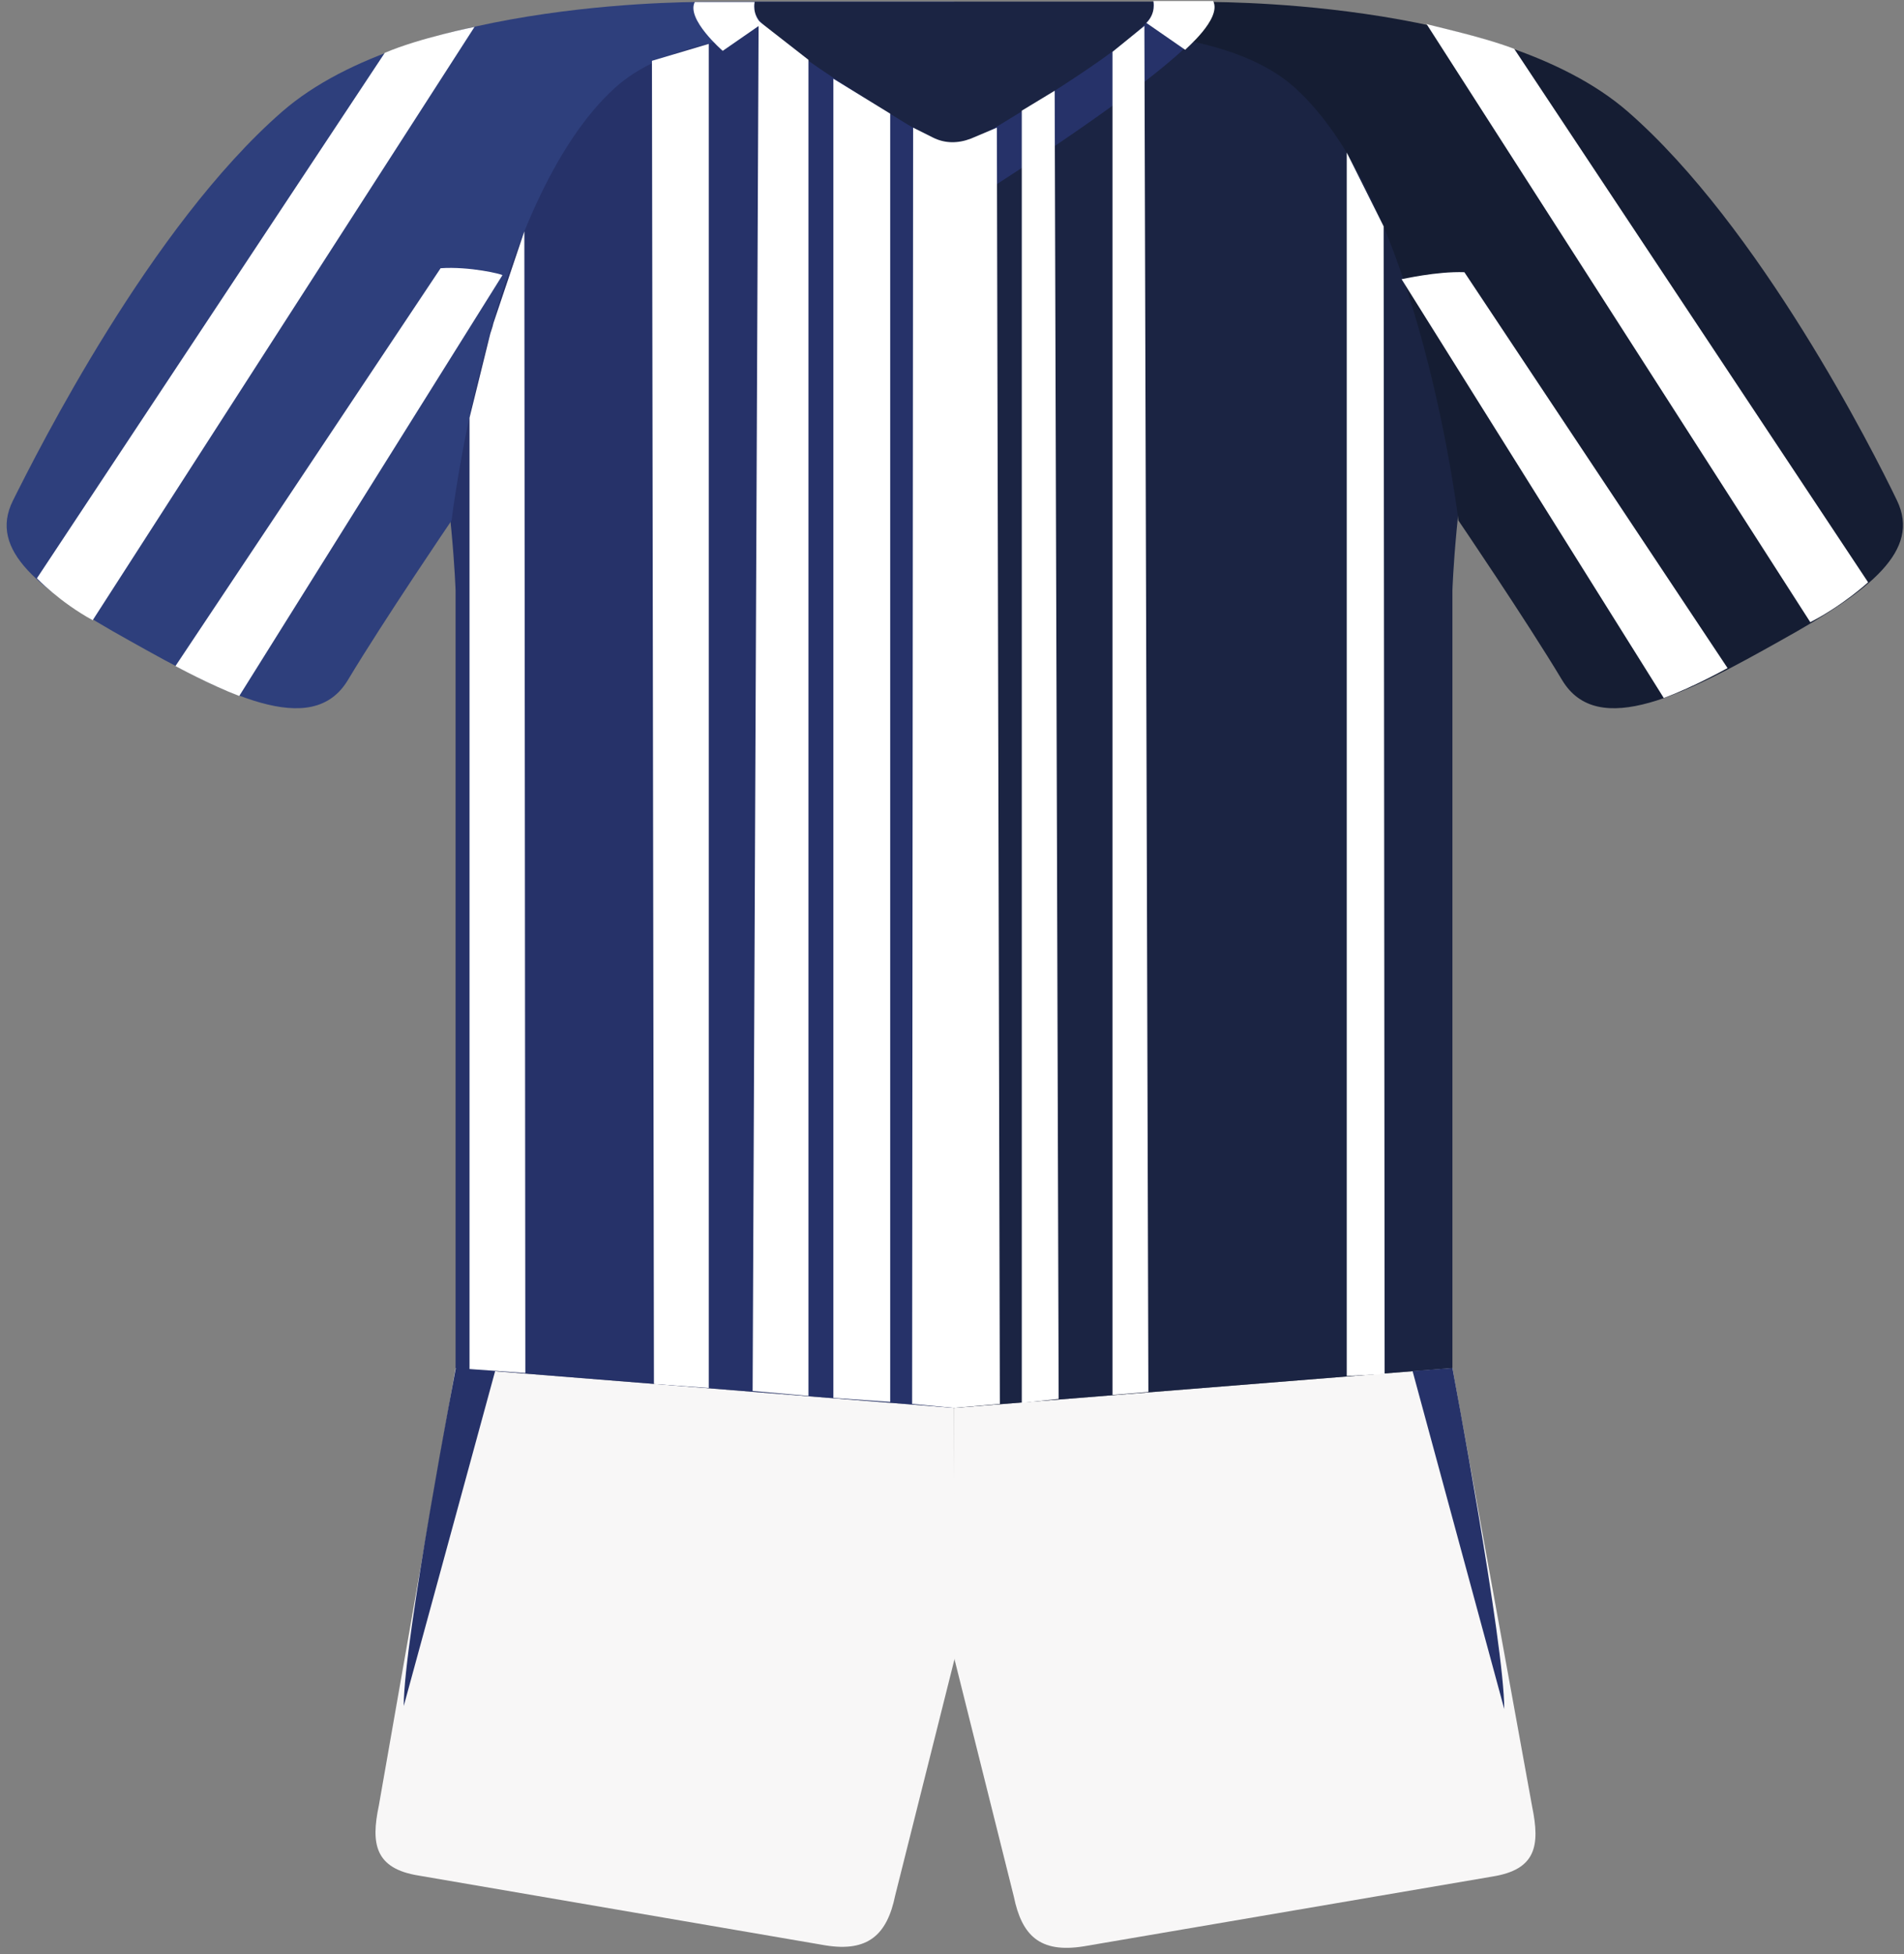 <?xml version="1.0" encoding="UTF-8"?>
<svg width="191px" height="196px" viewBox="0 0 191 196" version="1.1" xmlns="http://www.w3.org/2000/svg" xmlns:xlink="http://www.w3.org/1999/xlink">
    <rect x="0" y="0" width="191" height="196" fill="#808080" stroke="none"/>
    <!-- Generator: sketchtool 62 (101010) - https://sketch.com -->
    <title>EF1D288A-E0CF-4D12-B9DF-FD08F1BF21FE</title>
    <desc>Created with sketchtool.</desc>
    <g id="--Premier-League-2020-21" stroke="none" stroke-width="1" fill="none" fill-rule="evenodd">
        <g id="Premier-League-2020-21" transform="translate(-520, -976)">
            <g id="West-Bromwich" transform="translate(520, 976)">
                <g id="Asset-1">
                    <path d="M95.7,141.2 L145.7,137.2 L153.7,181.2 C154.5,185.1 154.1,187.5 149.7,188.2 L108.7,195.2 C104.3,195.9 102.5,194.1 101.7,190.2 L95.7,166.2 L95.7,141.2 Z" id="shorts" fill="#F8F7F7"></path>
                    <path d="M95.7,141.2 L45.7,137.2 L38,181.1 C37.2,184.9 37.6,187.4 42,188.1 L82.8,195.1 C87.1,195.8 89,194 89.8,190.1 L95.8,166.2 L95.7,141.2 Z" id="Path" fill="#F8F7F7"></path>
                    <path d="M95.7,0.2 L120.7,0.2 C125,0.3 147.1,1.5 161.7,10.3 C146.9,22 145.7,59.2 145.7,59.2 L145.7,137.2 L95.7,141.2 L95.7,0.2 Z" id="Path-2" fill="#1B2443"></path>
                    <path d="M95.7,0.2 L70.7,0.2 C66.4,0.3 44.3,1.5 29.7,10.3 C44.5,22 45.7,59.2 45.7,59.2 L45.7,137.2 L95.7,141.2 L95.7,0.2 Z" id="Path-3" fill="#263269"></path>
                    <path d="M96,0.2 L71.2,0.2 C71.2,0.2 41.5,-0.3 28.3,11.2 C15.1,22.7 3.8,45.2 1.3,50.2 C-1.2,55.2 3.9,59.2 12.9,64.2 C22.5,69.6 31.3,74.2 34.9,68.2 C38.5,62.2 45.3,52.2 45.3,52.2 C45.3,52.2 49.1,20.2 61.7,8.8 C71.2,0.2 95.8,3.7 95.8,3.7 L96,0.2 Z" id="Path-4" fill="#2E3F7C"></path>
                    <path d="M95.7,0.2 L120.4,0.2 C120.4,0.2 150.1,-0.3 163.3,11.2 C176.5,22.7 187.9,45.2 190.3,50.2 C192.7,55.2 187.7,59.2 178.7,64.2 C169.1,69.6 160.3,74.2 156.7,68.2 C153.1,62.2 146.3,52.2 146.3,52.2 C146.3,52.2 142.5,20.2 129.9,8.8 C120.4,0.2 95.7,3.7 95.7,3.7 L95.7,0.2 Z" id="Path-5" fill="#151D33"></path>
                    <path d="M121.7,0.2 L69.7,0.2 L69.7,1.1 C69.7,4.2 84.2,13.9 91.5,18.6 C94,20.2 97.3,20.2 99.8,18.6 C107.1,13.9 121.6,4.2 121.6,1.1 L121.6,0.2 L121.7,0.2 Z" id="colar" fill="#263269"></path>
                    <path d="M115.7,0.2 L75.7,0.2 L75.7,1 C75.7,3.2 87.4,10.3 92.9,13.6 C94.6,14.6 96.8,14.6 98.5,13.6 C104,10.3 115.7,3.2 115.7,1 L115.7,0.2 Z" id="Path-6" fill="#1B2443"></path>
                </g>
                <path d="M100.3,140.8 L95.7,141.2 L91.5,140.8 L91.6,12.8 L93.6,13.8 C94.8,14.4 96.1,14.4 97.4,13.9 L100,12.8 L100.3,140.8 Z" id="Path" fill="#FFFFFF"></path>
                <polygon id="Path" fill="#FFFFFF" points="89.3 140.6 83.6 140.2 83.6 7.9 89.3 11.4"></polygon>
                <polygon id="Path" fill="#FFFFFF" points="81.1 140 75.5 139.5 76.1 2.1 81.1 6"></polygon>
                <polygon id="Path" fill="#FFFFFF" points="71.1 139.2 65.6 138.8 65.4 6.1 71.1 4.4"></polygon>
                <polygon id="Path" fill="#FFFFFF" points="106.2 140.3 102.5 140.7 102.5 11.1 105.8 9.1"></polygon>
                <polygon id="Path" fill="#FFFFFF" points="115.2 139.6 111.6 139.9 111.6 5.2 114.8 2.6"></polygon>
                <polygon id="Path" fill="#FFFFFF" points="138.9 137.8 135.1 138 135.1 15.3 138.8 22.7"></polygon>
                <path d="M69.7,0.2 L75.7,0.2 C75.7,0.2 75.4,1.4 76.4,2.4 L72.5,5.1 C72.5,5.1 68.8,1.9 69.7,0.2 Z" id="Path" fill="#FFFFFF"></path>
                <path d="M121.7,0.1 L115.7,0.1 C115.7,0.1 116,1.3 115,2.3 L118.9,5 C118.8,5 122.6,1.9 121.7,0.1 Z" id="Path" fill="#FFFFFF"></path>
                <path d="M49.7,137.4 L45.8,136.8 C45.8,136.8 40.5,164.5 40.5,171.1" id="Path" fill="#263269"></path>
                <path d="M52.7,137.7 L47.1,137.3 L47.1,41.9 L49.1,33.8 C49.2,33.3 49.4,32.9 49.5,32.4 L52.6,23.2 L52.7,137.7 Z" id="Path" fill="#FFFFFF"></path>
                <path d="M141.7,137.5 L145.7,137.2 C145.7,137.2 150.9,164.8 150.9,171.4" id="Path" fill="#263269"></path>
                <path d="M146.9,27.3 L173.3,67 C173.3,67 169.9,68.9 166.9,70 L140.6,28 C140.7,28 144.1,27.2 146.9,27.3 Z" id="Path" fill="#FFFFFF"></path>
                <path d="M151.9,4.9 L187.4,58.4 C187.4,58.4 184.9,60.7 181.6,62.4 L143.1,2.4 C143.2,2.5 148.5,3.6 151.9,4.9 Z" id="Path" fill="#FFFFFF"></path>
                <path d="M44.2,26.9 L17.6,66.8 C17.6,66.8 21.1,68.7 24,69.8 L50.4,27.6 C50.4,27.5 47.1,26.7 44.2,26.9 Z" id="Path" fill="#FFFFFF"></path>
                <path d="M38.6,5.3 L3.7,58 C3.7,58 6,60.4 9.3,62.2 L47.6,2.7 C47.6,2.7 42.1,3.8 38.6,5.3 Z" id="Path" fill="#FFFFFF"></path>
            </g>
        </g>
    </g>
</svg>